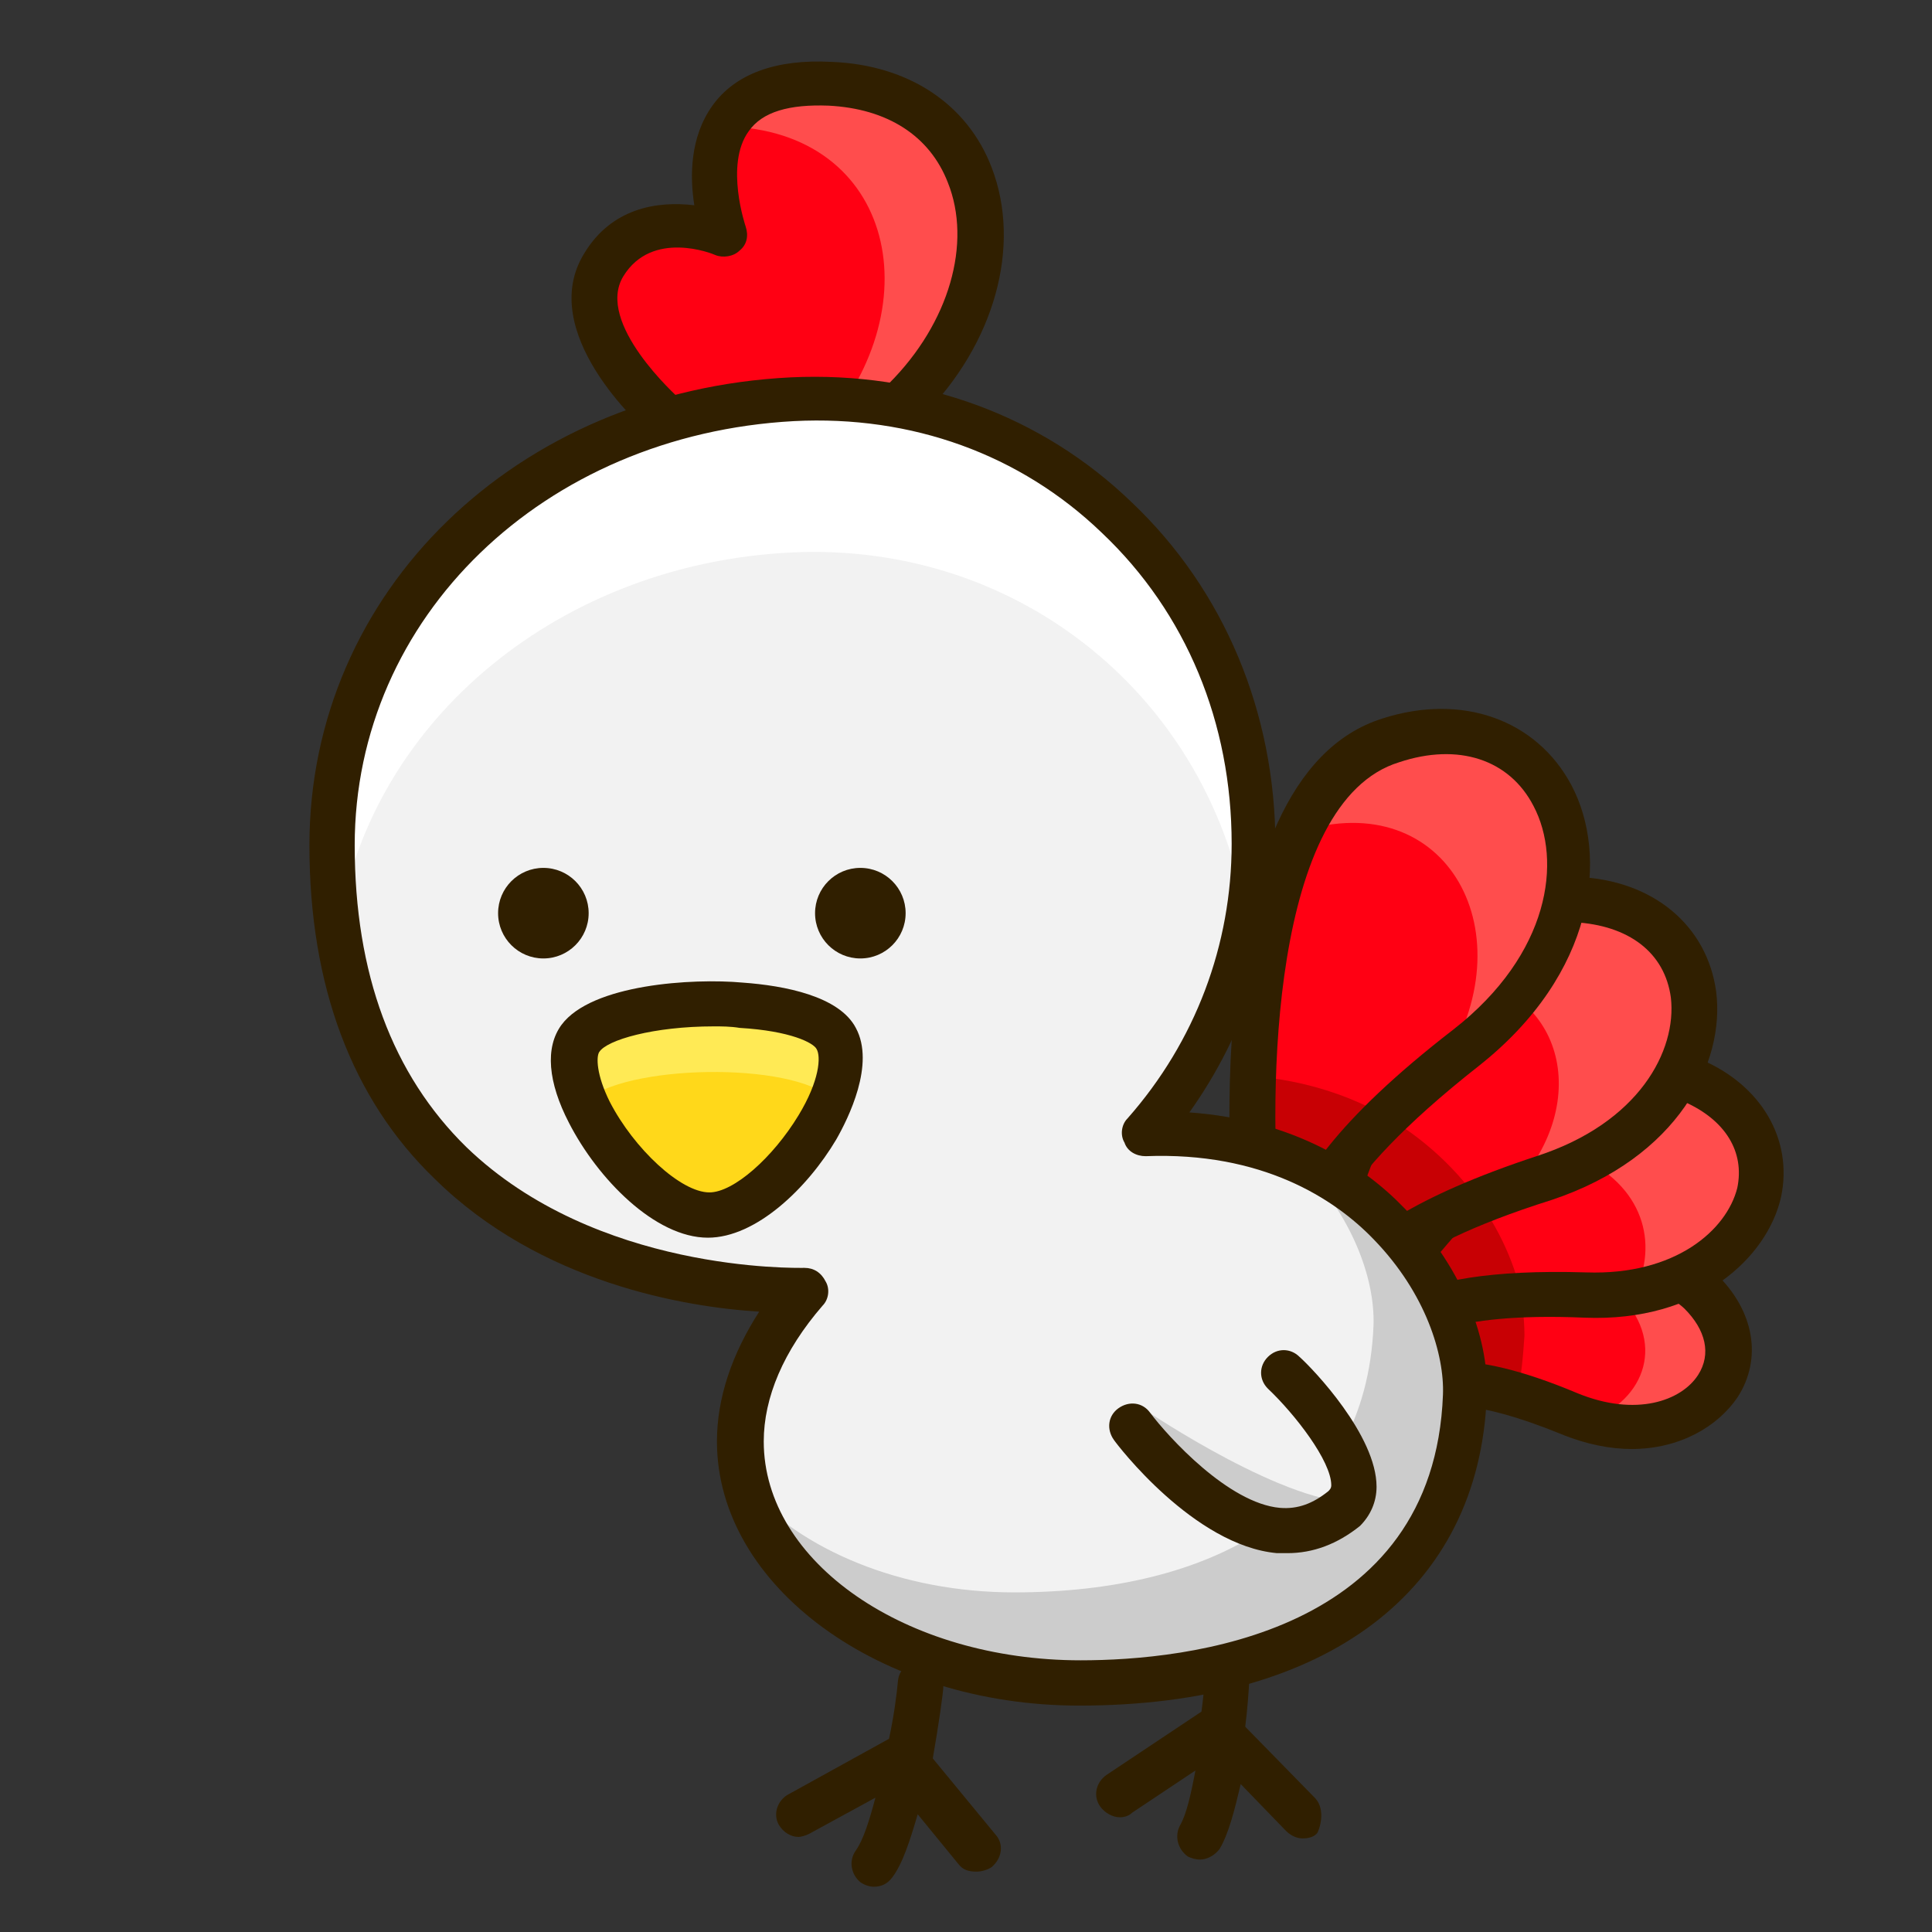 <?xml version="1.0" ?><svg style="enable-background:new 0 0 128 128;" version="1.1" viewBox="0 0 128 128" xml:space="preserve" xmlns="http://www.w3.org/2000/svg" xmlns:xlink="http://www.w3.org/1999/xlink"><rect x="0" y="0" width="128" height="128" fill="#333333" stroke="none"/><style type="text/css">
	.st0{fill:#74CBDE;}
	.st1{fill:#B3F4FB;}
	.st2{fill:#301F00;}
	.st3{fill:#2FB0C1;}
	.st4{fill:#F2F2F2;}
	.st5{fill:#CCCCCC;}
	.st6{fill:#FFFFFF;}
	.st7{fill:#629EE1;}
	.st8{fill:#4180D8;}
	.st9{fill:#FF0013;}
	.st10{fill:#FF4D4D;}
	.st11{fill:#C80004;}
	.st12{fill:#FFD81A;}
	.st13{fill:#FFEA55;}
	.st14{fill:#FFB6C6;}
	.st15{fill:#FF97A9;}
	.st16{fill:#FFD0DC;}
	.st17{fill:#FF7287;}
	.st18{fill:#FDAD4C;}
	.st19{fill:#EB9129;}
	.st20{fill:#C13202;}
	.st21{fill:#CA4508;}
	.st22{fill:#FEC769;}
	.st23{fill:#FFEA9A;}
	.st24{fill:#FFDB69;}
	.st25{fill:#999999;}
	.st26{fill:#808080;}
	.st27{fill:#EBEBEB;}
	.st28{opacity:0.8;fill:#B3B3B3;}
	.st29{fill:#BCBCBC;}
	.st30{fill:#A39095;}
	.st31{fill:#B3B3B3;}
	.st32{fill:#EDFFC5;}
	.st33{fill:#F5FFD9;}
	.st34{opacity:0.8;fill:#FCFFF0;}
	.st35{fill:#8CC63F;}
	.st36{fill:#5AA319;}
	.st37{fill:#ACDC57;}
	.st38{fill:#C69452;}
	.st39{fill:#8A4900;}
	.st40{fill:#B17637;}
	.st41{fill:#E1D6BA;}
	.st42{fill:#CCBB92;}
	.st43{fill:#D8AD68;}
	.st44{fill:#253542;}
	.st45{fill:#2B4753;}
	.st46{fill:#FFA227;}
	.st47{fill:#0F171C;}
	.st48{fill:#FFBBBB;}
	.st49{fill:#A9A69C;}
	.st50{fill:#827E74;}
	.st51{fill:#C0BEB4;}
	.st52{fill:#333333;}
	.st53{fill:#FFE581;}
	.st54{fill:#6F4A38;}
	.st55{fill:#FFF5AE;}
	.st56{fill:#FFD252;}
	.st57{fill:#825C4D;}
	.st58{fill:#C97F4E;}
	.st59{fill:#B86538;}
	.st60{fill:#666666;}
	.st61{fill:#4D4D4D;}
	.st62{fill:#D6925E;}
	.st63{fill:#F9C0A7;}
	.st64{fill:#F7AD90;}
	.st65{fill:#D38F5B;}
	.st66{fill:#CD7C4F;}
	.st67{fill:#C1693E;}
	.st68{fill:#A05B38;}
	.st69{fill:#F1D4A5;}
	.st70{fill:#DD9665;}
	.st71{fill:#E7B777;}
	.st72{fill:#4A290A;}
	.st73{fill:#53770C;}
	.st74{fill:#699010;}
	.st75{fill:#884326;}
	.st76{fill:#F6D5A9;}
	.st77{fill:#F1C087;}
	.st78{fill:#FFD4C5;}
	.st79{fill:#FF9797;}
	.st80{fill:#FF8484;}
	.st81{fill:#FFAAAA;}
	.st82{fill:#7C0000;}
	.st83{fill:#A6B855;}
	.st84{fill:#C3D272;}
	.st85{fill:#7D942D;}
	.st86{fill:#68782F;}
	.st87{fill:#4F5E20;}
	.st88{fill:#81923E;}
	.st89{fill:#EE6B2B;}
	.st90{fill:#D2501E;}
	.st91{fill:#FF6868;}
	.st92{fill:#F85E28;}
	.st93{fill:#D5DAE0;}
	.st94{fill:#BCC4CD;}
	.st95{fill:#FDB62E;}
	.st96{fill:#472D07;}
	.st97{fill:#FC9C1B;}
	.st98{fill:#2D1A03;}
	.st99{fill:#FFFFD5;}
	.st100{fill:#FED041;}
	.st101{fill:#61400B;}
	.st102{fill:#FFFF95;}
	.st103{fill:#D7D3C9;}
	.st104{fill:#E8E3DA;}
	.st105{fill:#DDD6CA;}
	.st106{fill:#9E9992;}
	.st107{fill:#847E77;}
	.st108{fill:#F0EDE7;}
	.st109{fill:#88D3ED;}
	.st110{fill:#68C1E4;}
	.st111{fill:#A8E5F6;}
	.st112{fill:#E6E6E6;}
	.st113{fill:#D6D6D6;}
</style><g id="Fish"/><g id="Chicken"><g id="Comb"><path class="st9" d="M44,27.5c0,0-6.6-5.8-4-10s8-2,8-2S44.1,5,55,5.5s13.4,12.5,5,21S44,27.5,44,27.5z"/><path class="st10" d="M55,5.5c-4.1-0.2-6.1,1.2-7,2.9c0.2,0,0.4,0,0.6,0C59.5,9,62,21,53.6,29.5c-0.4,0.4-0.8,0.7-1.1,1.1    c2.3-0.2,4.9-1.3,7.5-4C68.4,18,65.9,6,55,5.5z"/><path class="st2" d="M51.6,32.1c-4.7,0-8.1-3-8.6-3.4c-0.5-0.4-7.5-6.7-4.3-11.9c1.8-3,4.8-3.5,7.3-3.2c-0.3-1.9-0.3-4.5,1.2-6.6    c1.5-2.1,4.2-3.1,7.9-2.9c5.1,0.2,9,2.8,10.6,7c2,5.2,0.2,11.7-4.6,16.5C57.7,31,54.4,32.1,51.6,32.1z M45,26.4    c0.7,0.7,6.8,6.2,13.9-1c4-4,5.5-9.3,3.9-13.3c-1.2-3.1-4-4.9-7.9-5.1c-2.6-0.1-4.4,0.4-5.3,1.7C48,10.9,49.4,15,49.4,15    c0.2,0.6,0.1,1.2-0.4,1.6c-0.4,0.4-1.1,0.5-1.6,0.3c-0.2-0.1-4.2-1.7-6.1,1.4C39.4,21.4,44.9,26.3,45,26.4    C45,26.4,45,26.4,45,26.4L45,26.4z"/></g><g id="Sickle_Feather"><g><path class="st9" d="M92,86.5c0,0,15.5-5.7,20.6-1c5,4.7-0.6,11.4-8.6,8.1c-8.2-3.4-9.6-1.4-9.6-1.4L92,86.5z"/><path class="st11" d="M94.4,92.2c0,0,1-1.4,6.1,0.2c0.3-1.2,0.4-2.5,0.5-3.9c0-1.3-0.2-2.8-0.6-4.3c-4.5,0.8-8.4,2.3-8.4,2.3     L94.4,92.2z"/><path class="st10" d="M112.6,85.6c-2-1.9-5.8-2.1-9.5-1.7c1.6,0.3,3,0.8,4,1.7c3.4,3.2,1.9,7.2-1.8,8.5     C112.6,96.2,117.3,90,112.6,85.6z"/><path class="st2" d="M108.1,96c-1.4,0-3-0.3-4.7-1c-5.9-2.4-7.7-1.8-8-1.7c-0.3,0.3-0.8,0.5-1.2,0.4c-0.5-0.1-1-0.4-1.2-0.9     l-2.4-5.7c-0.2-0.4-0.2-0.8,0-1.2s0.5-0.7,0.9-0.8c1.7-0.6,16.6-5.9,22.2-0.7c2.5,2.4,3.1,5.6,1.4,8.2     C113.8,94.5,111.3,96,108.1,96z M96.4,90.2c1.7,0,4.3,0.5,8.1,2.1c3.9,1.6,6.9,0.5,8-1.2c0.9-1.4,0.5-3-0.9-4.4     c-2.9-2.8-11.8-1.1-17.6,0.8l1.2,2.9C95.5,90.2,95.9,90.2,96.4,90.2z"/></g><g><path class="st9" d="M91,86.3c0,0,12.6-18.3,21.2-14.6c8.5,3.6,4.5,14.6-7.1,14.2c-11.9-0.5-12.7,2.7-12.7,2.7L91,86.3z"/><path class="st10" d="M112.2,71.6c-4-1.7-8.8,1.3-12.8,5c1.8-0.6,3.5-0.6,5.1,0c4.4,1.9,5.4,5.8,3.8,9     C117.4,84.2,119.8,74.9,112.2,71.6z"/><path class="st11" d="M97.3,78.7c-3.7,3.8-6.3,7.6-6.3,7.6l1.4,2.2c0,0,0.6-2.3,8.4-2.7C100.3,83.5,99.1,80.9,97.3,78.7z"/><path class="st2" d="M92.4,90c-0.5,0-1-0.3-1.3-0.7L89.7,87c-0.3-0.5-0.3-1.1,0-1.6c1.4-2,13.6-19.2,23-15.2     c4,1.7,6.1,5.3,5.3,9.1c-0.9,4-5.4,8.3-13,8c-9.3-0.4-11.1,1.6-11.3,1.8c-0.2,0.5-0.6,0.8-1.2,0.9C92.5,90,92.4,90,92.4,90z      M109.7,72.7c-5.6,0-13.1,8.5-16.6,13.2c1.9-1,5.5-1.8,12-1.6c5.9,0.2,9.3-2.8,10-5.6c0.5-2.4-0.8-4.5-3.5-5.7     C111,72.8,110.4,72.7,109.7,72.7z"/></g><g><path class="st9" d="M87,84.2c0,0,6.4-25.2,17.4-24.7c10.8,0.5,10.9,14.2-2.1,18.5c-13.3,4.3-12.9,8.1-12.9,8.1L87,84.2z"/><path class="st11" d="M98,79.6c-1.7-2.4-4.1-4.6-7.2-6.2C88.3,79,87,84.2,87,84.2l2.4,1.9C89.4,86.1,89.1,83.2,98,79.6z"/><path class="st10" d="M104.4,59.5c-3.3-0.2-6.1,2-8.5,5c7.8,0.7,9.6,8.5,4.5,14.1c0.6-0.2,1.3-0.4,1.9-0.7     C115.3,73.8,115.1,60.1,104.4,59.5z"/><path class="st2" d="M89.4,87.6c-0.3,0-0.7-0.1-0.9-0.3l-2.4-1.9c-0.5-0.4-0.7-1-0.5-1.5c0.3-1.1,6.9-26.4,18.9-25.8     c5,0.2,8.6,3.2,9.2,7.6c0.6,4.7-2.5,11-10.9,13.8C92,82.9,91,85.9,90.9,86.2c0,0.5-0.3,1-0.8,1.3C89.9,87.6,89.6,87.6,89.4,87.6z      M88.7,83.7l0.1,0.1c1.4-1.9,4.8-4.5,13-7.2c6.8-2.2,9.3-7,8.9-10.5c-0.4-3-2.8-4.8-6.4-5C96.7,60.7,90.7,76.4,88.7,83.7z"/></g><g><path class="st9" d="M83.3,81.9c0,0-3-29.2,8.8-32.8c11.6-3.6,17,10.8,5,20.3C84.8,79.2,86.6,83,86.6,83L83.3,81.9z"/><path class="st11" d="M91.9,74c-2.4-1.4-5.4-2.4-8.8-2.7c-0.2,5.9,0.3,10.7,0.3,10.7l3.3,1.1C86.6,83,85.4,80.4,91.9,74z"/><path class="st10" d="M92.1,49.1c-2.7,0.9-4.7,3.1-6,6c0,0,0,0,0,0c9.8-3.1,15.2,6.8,9.4,15.7c0.5-0.4,1.1-0.9,1.6-1.3     C109.2,59.9,103.7,45.5,92.1,49.1z"/><path class="st2" d="M86.6,84.5c-0.2,0-0.3,0-0.5-0.1l-3.3-1.1c-0.6-0.2-1-0.7-1-1.3c-0.1-1.2-3-30.4,9.8-34.4     c5.3-1.7,10.2,0.1,12.5,4.4c2.5,4.7,1.6,12.5-6.1,18.6c-10.3,8.1-10,11.6-10,11.9c0.2,0.5,0.1,1.1-0.3,1.5     C87.5,84.4,87.1,84.5,86.6,84.5z M84.8,80.8l0.5,0.1c0.6-2.5,3.1-6.6,11-12.7c6.4-5,7.2-11.2,5.3-14.8c-1.6-3.1-5-4.2-8.9-2.9     C84.2,53.1,84,72.4,84.8,80.8z"/></g></g><g id="Leg"><path class="st2" d="M66,121.6l-4.2-5.1c0.4-2.3,0.7-4.4,0.7-4.8c0.1-0.8-0.5-1.6-1.3-1.7c-0.8-0.1-1.6,0.5-1.7,1.3    c-0.1,1.1-0.3,2.5-0.6,3.9l-6.7,3.7c-0.7,0.4-1,1.3-0.6,2c0.3,0.5,0.8,0.8,1.3,0.8c0.2,0,0.5-0.1,0.7-0.2l4.4-2.4    c-0.4,1.5-0.8,2.8-1.3,3.5c-0.5,0.7-0.3,1.6,0.3,2.1c0.3,0.2,0.6,0.3,0.9,0.3c0.5,0,0.9-0.2,1.2-0.6c0.7-0.9,1.2-2.5,1.7-4.2    l2.7,3.3c0.3,0.4,0.7,0.5,1.2,0.5c0.3,0,0.7-0.1,1-0.3C66.4,123.1,66.5,122.2,66,121.6z"/><path class="st2" d="M87.1,119.1l-4.6-4.7c0.3-2.4,0.3-4.4,0.4-4.8c0-0.8-0.6-1.5-1.4-1.6c-0.8,0-1.5,0.6-1.6,1.4    c0,1.1-0.1,2.5-0.3,4l-6.3,4.2c-0.7,0.5-0.9,1.4-0.4,2.1c0.3,0.4,0.8,0.7,1.3,0.7c0.3,0,0.6-0.1,0.8-0.3l4.2-2.8    c-0.3,1.6-0.6,2.9-1,3.6c-0.4,0.7-0.2,1.6,0.5,2.1c0.2,0.1,0.5,0.2,0.8,0.2c0.5,0,1-0.3,1.3-0.7c0.6-1,1-2.6,1.4-4.3l3,3.1    c0.3,0.3,0.7,0.5,1.1,0.5c0.4,0,0.8-0.1,1-0.4C87.6,120.7,87.7,119.7,87.1,119.1z"/></g><g id="Body_1_"><path class="st4" d="M75.7,75.2C80.2,70,83,63.3,83,56c0-17.3-13.7-30.3-30.5-29.5C35.7,27.3,22,39.7,22,56    c0,30.6,31,29.5,31.3,29.5c-2.7,3.1-4.3,6.6-4.3,10c0,8.8,10.1,16,22.5,16c13.9,0,25-5.8,25.5-19C97.3,85.6,90.2,74.7,75.7,75.2z"/><path class="st5" d="M86.3,77.2c3.2,3.3,4.8,7.4,4.7,10.6c-0.5,12.4-10.9,17.7-23.8,17.7c-7.5,0-14.1-2.8-17.8-7    c2,7.4,11.1,13,22.1,13c13.9,0,25-5.8,25.5-19C97.2,87.6,93.6,80.6,86.3,77.2z"/><path class="st6" d="M52.5,36.6c15.1-0.7,27.7,9.7,30.1,24.3c0.3-1.6,0.4-3.2,0.4-4.9c0-17.3-13.7-30.3-30.5-29.5    C35.7,27.3,22,39.7,22,56c0,2,0.1,3.8,0.4,5.5C24.6,47.5,37.3,37.3,52.5,36.6z"/><path class="st2" d="M71.5,113c-13.2,0-24-7.9-24-17.5c0-2.9,1-5.8,2.8-8.6c-4.9-0.3-14.5-1.9-21.5-8.8    c-5.5-5.3-8.3-12.8-8.3-22.1c0-16.8,13.7-30.1,31.9-31C61,24.6,69,27.5,75,33.3c6.1,5.8,9.5,13.9,9.5,22.7c0,6.4-2,12.5-5.7,17.7    c7,0.5,11.6,3.6,14.2,6.3c3.6,3.6,5.7,8.4,5.5,12.5C98,105.4,87.9,113,71.5,113z M53.3,84c0.6,0,1.1,0.3,1.4,0.9    c0.3,0.5,0.2,1.2-0.2,1.6c-2.6,3-3.9,6.1-3.9,9c0,8,9.4,14.5,21,14.5c7,0,23.4-1.7,24-17.6c0.1-2.6-1.1-6.7-4.6-10.3    c-2.6-2.7-7.4-5.8-15.1-5.5c-0.6,0-1.2-0.3-1.4-0.9c-0.3-0.5-0.2-1.2,0.2-1.6c4.5-5.1,6.9-11.5,6.9-18.2c0-8-3-15.3-8.6-20.6    c-5.4-5.2-12.6-7.8-20.4-7.4C36,28.8,23.5,40.9,23.5,56c0,8.5,2.5,15.2,7.4,20C39.5,84.3,52.7,84,53.3,84C53.3,84,53.3,84,53.3,84    z"/></g><g id="Eyes_10_"><circle class="st2" cx="36" cy="60.5" r="3"/><circle class="st2" cx="57" cy="60.5" r="3"/></g><g id="Beak"><path class="st12" d="M38.4,68.8c2.1-2.9,15.3-3.1,17,0c1.7,3.1-4.2,11.7-8.5,11.7C42.7,80.5,36.3,71.7,38.4,68.8z"/><path class="st13" d="M55.1,72.8c0.7-1.6,0.9-3.1,0.3-4c-1.7-3.1-14.9-2.9-17,0c-0.7,0.9-0.5,2.5,0.3,4.2    C41.3,70.5,52.5,70.3,55.1,72.8z"/><path class="st2" d="M46.9,82c-3.5,0-7.3-3.9-9.2-7.6c-1.4-2.7-1.6-5-0.5-6.5l0,0c2-2.7,8.7-3.1,12-2.8c2.8,0.2,6.4,0.9,7.5,3    c1.3,2.4-0.5,6-1.3,7.4C53.5,78.7,50.1,82,46.9,82C46.9,82,46.9,82,46.9,82z M47.3,68c-4,0-7.1,0.9-7.6,1.7l0,0    c-0.2,0.3-0.2,1.5,0.7,3.3c1.6,3.1,4.7,6,6.6,6c0,0,0,0,0,0c1.6,0,4.2-2.3,5.9-5.1c1.4-2.3,1.5-3.9,1.2-4.4    c-0.2-0.4-1.7-1.2-5.1-1.4C48.4,68,47.8,68,47.3,68z"/></g><g id="Wing"><path class="st4" d="M75,94.5c0,0,8.1,10.8,14,5.4c2.7-2.5-4-9-4-9"/><path class="st5" d="M75,94.5c0,0,9.1,10.2,15,5c-4.5,0.4-14-6-14-6"/><path class="st2" d="M85.3,102.9c-0.2,0-0.5,0-0.7,0c-5.5-0.5-10.6-7.2-10.8-7.5c-0.5-0.7-0.4-1.6,0.3-2.1    c0.7-0.5,1.6-0.4,2.1,0.3c1.2,1.6,5.2,6,8.6,6.3C86,100,87,99.6,88,98.8c0.1-0.1,0.2-0.2,0.2-0.4c0-1.6-2.4-4.7-4.2-6.4    c-0.6-0.6-0.6-1.5,0-2.1s1.5-0.6,2.1,0c0.9,0.8,5.1,5.2,5.1,8.6c0,1-0.4,1.9-1.1,2.6C88.6,102.3,87,102.9,85.3,102.9z"/></g></g><g id="Pig"/><g id="Dog"/><g id="Cat"/><g id="Bird"/><g id="Koala"/><g id="Mice"/><g id="Snake"/><g id="Lion"/><g id="Caterpillar"/><g id="Dolphin"/><g id="Penguin"/><g id="Deer"/><g id="Elephant"/><g id="Panda"/><g id="Giraffe"/><g id="Cow"/><g id="Monkey"/><g id="Rabbit"/><g id="Bear"/><g id="Zebra"/><g id="Crab"/><g id="Crocodile"/><g id="Frog"/><g id="Owl"/><g id="Layer_28"/><g id="Octopus"/><g id="Turtle"/><g id="Squirrel"/><g id="Duck"/><g id="Squid"/><g id="Unicorn"/><g id="Parrot"/><g id="Layer_36"/><g id="Cockroach"/><g id="Gorilla"/><g id="Tiger"/><g id="Goat"/><g id="Whale"/></svg>